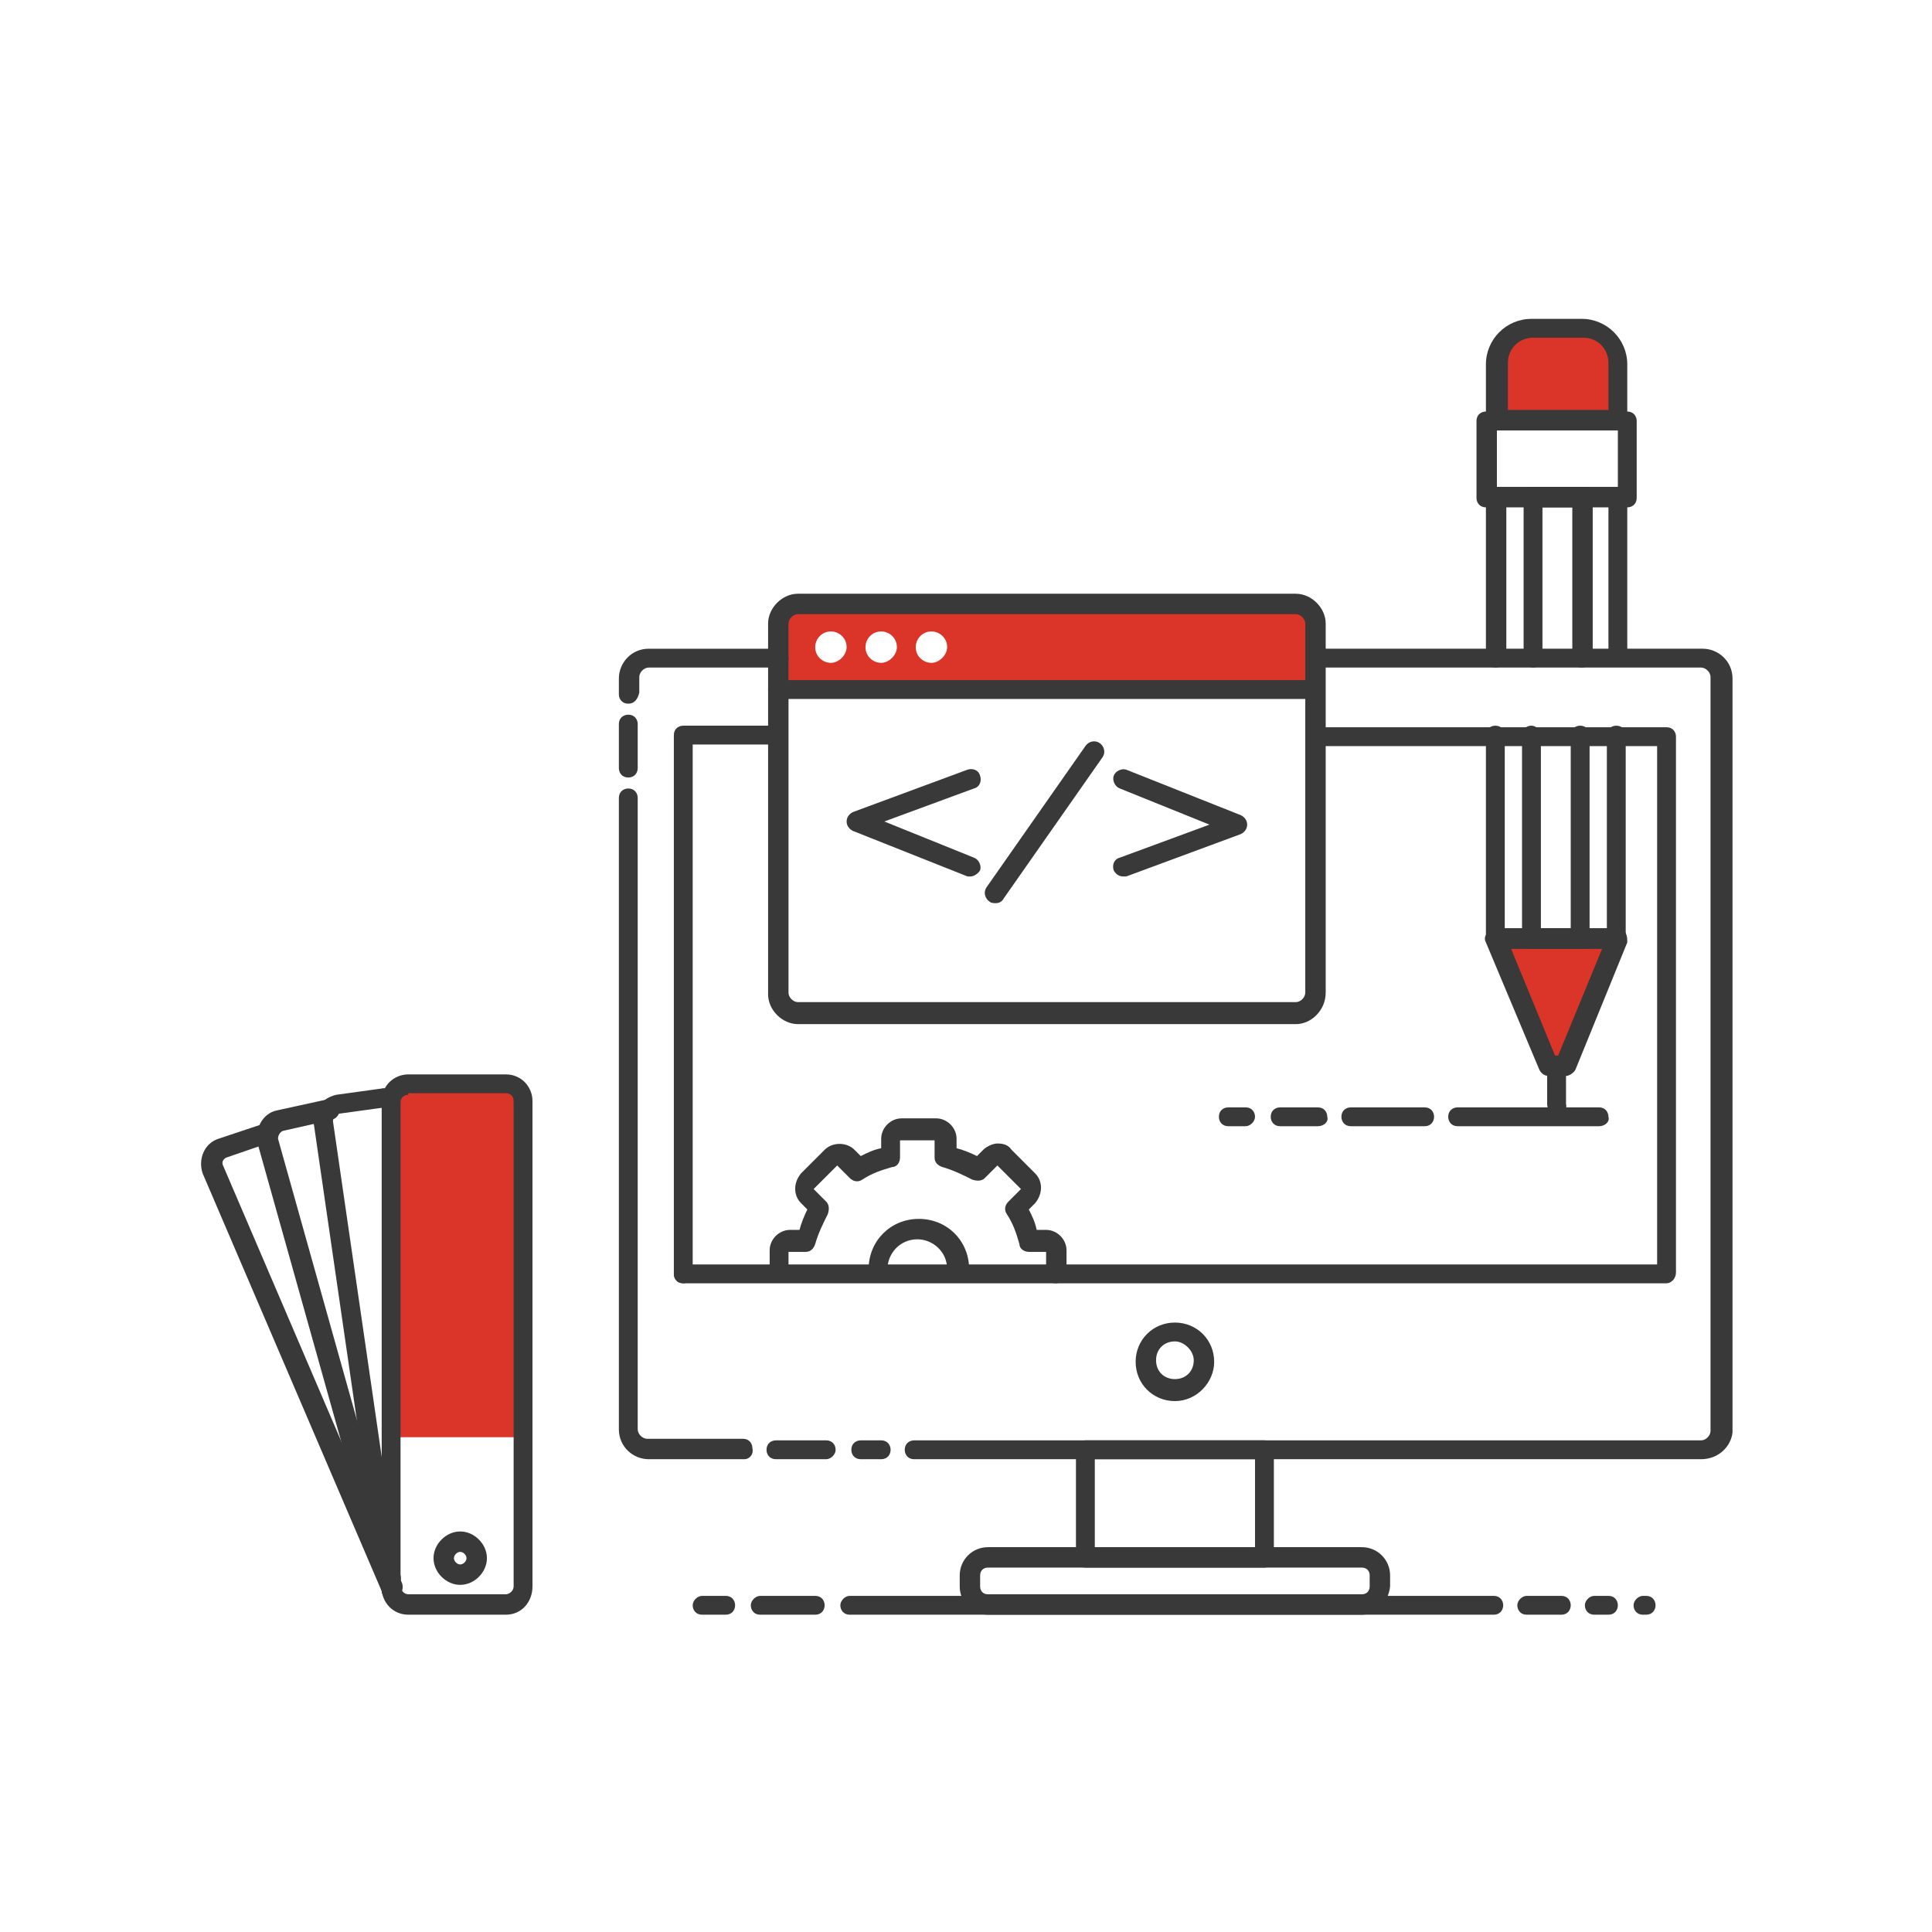<?xml version="1.0" encoding="utf-8"?>
<!-- Generator: Adobe Illustrator 24.0.2, SVG Export Plug-In . SVG Version: 6.00 Build 0)  -->
<svg version="1.1" id="Layer_1" xmlns="http://www.w3.org/2000/svg" xmlns:xlink="http://www.w3.org/1999/xlink" x="0px" y="0px"
	 width="123px" height="123px" viewBox="0 0 123 123" style="enable-background:new 0 0 123 123;" xml:space="preserve">
<style type="text/css">
	.st0{fill:#DB352A;}
	.st1{fill:#393939;}
</style>
<g>
	<g>
		<path class="st0" d="M24.9,91.6V70.1c0-0.6,0.5-1.1,1.1-1.1h6.2c0.6,0,1.1,0.5,1.1,1.1v21.4H24.9z"/>
	</g>
	<g>
		<path class="st1" d="M32.2,102.8H26c-1,0-1.7-0.8-1.7-1.7V70.1c0-1,0.8-1.7,1.7-1.7h6.2c1,0,1.7,0.8,1.7,1.7V101
			C33.9,102,33.2,102.8,32.2,102.8z M26,69.7c-0.3,0-0.5,0.2-0.5,0.5V101c0,0.2,0.2,0.5,0.5,0.5h6.2c0.2,0,0.5-0.2,0.5-0.5V70.1
			c0-0.3-0.2-0.5-0.5-0.5H26z"/>
	</g>
	<g>
		<path class="st1" d="M24.9,101.8c-0.3,0-0.6-0.2-0.6-0.5L20,71.7c-0.1-0.4,0-0.9,0.3-1.3c0.3-0.4,0.7-0.6,1.1-0.7l2.9-0.4
			c0.3-0.1,0.7,0.2,0.7,0.5c0.1,0.4-0.2,0.7-0.5,0.7l-2.9,0.4c-0.1,0-0.2,0.1-0.3,0.2c-0.1,0.1-0.1,0.2-0.1,0.3l4.3,29.6
			C25.6,101.5,25.4,101.8,24.9,101.8C25,101.8,25,101.8,24.9,101.8z"/>
	</g>
	<g>
		<path class="st1" d="M24.8,101.1c-0.3,0-0.5-0.2-0.6-0.5l-7.8-27.8c-0.2-0.9,0.3-1.9,1.2-2.1l3.2-0.7c0.3-0.1,0.7,0.1,0.8,0.5
			c0.1,0.3-0.1,0.7-0.5,0.8L18,72c-0.2,0.1-0.3,0.3-0.3,0.5l7.8,27.8c0.1,0.3-0.1,0.7-0.4,0.8C25,101.1,24.9,101.1,24.8,101.1z"/>
	</g>
	<g>
		<path class="st1" d="M24.9,101.7c-0.2,0-0.5-0.1-0.6-0.4L12.9,74.7c-0.3-0.9,0.1-1.9,1-2.2l3-1c0.3-0.1,0.7,0.1,0.8,0.4
			c0.1,0.3-0.1,0.7-0.4,0.8l-2.9,1c-0.2,0.1-0.3,0.3-0.2,0.5l11.4,26.6c0.1,0.3,0,0.7-0.3,0.8C25.1,101.7,25,101.7,24.9,101.7z"/>
	</g>
	<g>
		<path class="st1" d="M29.3,100.9c-0.9,0-1.7-0.8-1.7-1.7s0.8-1.7,1.7-1.7c0.9,0,1.7,0.8,1.7,1.7S30.2,100.9,29.3,100.9z
			 M29.3,98.8c-0.2,0-0.4,0.2-0.4,0.4c0,0.2,0.2,0.4,0.4,0.4s0.4-0.2,0.4-0.4C29.7,99,29.5,98.8,29.3,98.8z"/>
	</g>
	<g>
		<path class="st0" d="M103,26.7v-3.6c0-1.2-1-2.3-2.3-2.3h-3.2c-1.2,0-2.3,1-2.3,2.3v3.6H103z"/>
	</g>
	<g>
		<polygon class="st0" points="99.7,67.8 103,59.7 95.2,59.7 98.6,67.8 		"/>
	</g>
	<g>
		<path class="st1" d="M103,60.4h-7.8c-0.4,0-0.6-0.3-0.6-0.6V46.8c0-0.4,0.3-0.6,0.6-0.6c0.4,0,0.6,0.3,0.6,0.6v12.3h6.5V46.8
			c0-0.4,0.3-0.6,0.6-0.6c0.4,0,0.6,0.3,0.6,0.6v12.9C103.6,60.1,103.4,60.4,103,60.4z"/>
	</g>
	<g>
		<path class="st1" d="M95.2,42.5c-0.4,0-0.6-0.3-0.6-0.6V31.6c0-0.4,0.3-0.6,0.6-0.6h7.8c0.4,0,0.6,0.3,0.6,0.6v10.2
			c0,0.4-0.3,0.6-0.6,0.6c-0.4,0-0.6-0.3-0.6-0.6v-9.6h-6.5v9.6C95.9,42.2,95.6,42.5,95.2,42.5z"/>
	</g>
	<g>
		<path class="st1" d="M100.7,60.4h-3.2c-0.4,0-0.6-0.3-0.6-0.6V46.8c0-0.4,0.3-0.6,0.6-0.6s0.6,0.3,0.6,0.6v12.3h1.9V46.8
			c0-0.4,0.3-0.6,0.6-0.6c0.4,0,0.6,0.3,0.6,0.6v12.9C101.3,60.1,101.1,60.4,100.7,60.4z"/>
	</g>
	<g>
		<path class="st1" d="M100.7,42.5c-0.4,0-0.6-0.3-0.6-0.6v-9.6h-1.9v9.6c0,0.4-0.3,0.6-0.6,0.6s-0.6-0.3-0.6-0.6V31.6
			c0-0.4,0.3-0.6,0.6-0.6h3.2c0.4,0,0.6,0.3,0.6,0.6v10.2C101.3,42.2,101.1,42.5,100.7,42.5z"/>
	</g>
	<g>
		<path class="st1" d="M103.6,32.3h-9c-0.4,0-0.6-0.3-0.6-0.6v-4.9c0-0.4,0.3-0.6,0.6-0.6h9c0.4,0,0.6,0.3,0.6,0.6v4.9
			C104.2,32,104,32.3,103.6,32.3z M95.3,31h7.7v-3.6h-7.7V31z"/>
	</g>
	<g>
		<path class="st1" d="M103,27.4h-7.8c-0.4,0-0.6-0.3-0.6-0.6v-3.6c0-1.6,1.3-2.9,2.9-2.9h3.2c1.6,0,2.9,1.3,2.9,2.9v3.6
			C103.6,27.1,103.4,27.4,103,27.4z M95.9,26.1h6.5v-3c0-0.9-0.7-1.6-1.6-1.6h-3.2c-0.9,0-1.6,0.7-1.6,1.6V26.1z"/>
	</g>
	<g>
		<path class="st1" d="M99.7,68.5h-1.1c-0.3,0-0.5-0.2-0.6-0.4L94.6,60c-0.1-0.2-0.1-0.4,0.1-0.6c0.1-0.2,0.3-0.3,0.5-0.3h7.8
			c0.2,0,0.4,0.1,0.5,0.3c0.1,0.2,0.1,0.4,0.1,0.6l-3.3,8.1C100.2,68.3,99.9,68.5,99.7,68.5z M99,67.2h0.2l2.8-6.8h-5.8L99,67.2z"/>
	</g>
	<g>
		<path class="st1" d="M99.1,70.9c-0.4,0-0.6-0.3-0.6-0.6v-2.4c0-0.4,0.3-0.6,0.6-0.6c0.4,0,0.6,0.3,0.6,0.6v2.4
			C99.8,70.6,99.5,70.9,99.1,70.9z"/>
	</g>
	<g>
		<path class="st0" d="M82.5,38.5H50.8c-0.7,0-1.3,0.7-1.3,1.6v3.8h34.2v-3.8C83.8,39.2,83.2,38.5,82.5,38.5z M52.9,42.2
			c-0.5,0-1-0.4-1-1c0-0.5,0.4-1,1-1c0.5,0,1,0.4,1,1C53.9,41.7,53.4,42.2,52.9,42.2z M56.1,42.2c-0.5,0-1-0.4-1-1c0-0.5,0.4-1,1-1
			c0.5,0,1,0.4,1,1C57.1,41.7,56.6,42.2,56.1,42.2z M59.3,42.2c-0.5,0-1-0.4-1-1c0-0.5,0.4-1,1-1c0.5,0,1,0.4,1,1
			C60.3,41.7,59.8,42.2,59.3,42.2z"/>
	</g>
	<g>
		<path class="st1" d="M82.5,65.2H50.8c-1,0-1.9-0.9-1.9-1.9V39.7c0-1,0.9-1.9,1.9-1.9h31.7c1,0,1.9,0.9,1.9,1.9v23.5
			C84.4,64.3,83.5,65.2,82.5,65.2z M50.8,39.1c-0.3,0-0.6,0.3-0.6,0.6v23.5c0,0.3,0.3,0.6,0.6,0.6h31.7c0.3,0,0.6-0.3,0.6-0.6V39.7
			c0-0.3-0.3-0.6-0.6-0.6H50.8z"/>
	</g>
	<g>
		<path class="st1" d="M83.8,44.5H49.5c-0.4,0-0.6-0.3-0.6-0.6c0-0.4,0.3-0.6,0.6-0.6h34.2c0.4,0,0.6,0.3,0.6,0.6
			C84.4,44.2,84.1,44.5,83.8,44.5z"/>
	</g>
	<g>
		<g>
			<path class="st1" d="M61.8,55.8c-0.1,0-0.2,0-0.2,0l-7.3-2.9c-0.2-0.1-0.4-0.3-0.4-0.6c0-0.3,0.2-0.5,0.4-0.6l7.3-2.7
				c0.3-0.1,0.7,0,0.8,0.4c0.1,0.3,0,0.7-0.4,0.8l-5.7,2.1l5.7,2.3c0.3,0.1,0.5,0.5,0.4,0.8C62.3,55.6,62,55.8,61.8,55.8z"/>
		</g>
		<g>
			<path class="st1" d="M71.5,55.8c-0.3,0-0.5-0.2-0.6-0.4c-0.1-0.3,0-0.7,0.4-0.8l5.7-2.1l-5.7-2.3c-0.3-0.1-0.5-0.5-0.4-0.8
				c0.1-0.3,0.5-0.5,0.8-0.4l7.3,2.9c0.2,0.1,0.4,0.3,0.4,0.6c0,0.3-0.2,0.5-0.4,0.6l-7.3,2.7C71.6,55.8,71.6,55.8,71.5,55.8z"/>
		</g>
		<g>
			<path class="st1" d="M63.4,57.5c-0.1,0-0.3,0-0.4-0.1c-0.3-0.2-0.4-0.6-0.2-0.9l6.3-9c0.2-0.3,0.6-0.4,0.9-0.2
				c0.3,0.2,0.4,0.6,0.2,0.9l-6.3,9C63.8,57.4,63.6,57.5,63.4,57.5z"/>
		</g>
	</g>
	<path class="st1" d="M67.2,81.7c-0.4,0-0.6-0.3-0.6-0.6v-1.4c0,0,0,0,0,0h-1.1c-0.3,0-0.6-0.2-0.6-0.5c-0.2-0.7-0.4-1.3-0.8-1.9
		c-0.2-0.3-0.1-0.6,0.1-0.8l0.8-0.8c0,0,0,0,0,0l-1.5-1.5c0,0,0,0,0,0c0,0,0,0,0,0l-0.8,0.8c-0.2,0.2-0.5,0.2-0.8,0.1
		c-0.6-0.3-1.2-0.6-1.9-0.8c-0.3-0.1-0.5-0.3-0.5-0.6v-1.1c0,0,0,0,0,0h-2.2c0,0,0,0,0,0v1.1c0,0.3-0.2,0.6-0.5,0.6
		c-0.7,0.2-1.3,0.4-1.9,0.8c-0.3,0.2-0.6,0.1-0.8-0.1l-0.8-0.8c0,0,0,0,0,0c0,0,0,0,0,0l-1.5,1.5c0,0,0,0,0,0l0.8,0.8
		c0.2,0.2,0.2,0.5,0.1,0.8c-0.3,0.6-0.6,1.2-0.8,1.9c-0.1,0.3-0.3,0.5-0.6,0.5h-1.1c0,0,0,0,0,0V81c0,0.4-0.3,0.6-0.6,0.6
		c-0.4,0-0.6-0.3-0.6-0.6v-1.4c0-0.7,0.6-1.3,1.3-1.3h0.6c0.1-0.4,0.3-0.9,0.5-1.3l-0.4-0.4c-0.5-0.5-0.5-1.3,0-1.9l1.5-1.5
		c0.5-0.5,1.4-0.5,1.9,0l0.4,0.4c0.4-0.2,0.8-0.4,1.3-0.5v-0.6c0-0.7,0.6-1.3,1.3-1.3h2.2c0.7,0,1.3,0.6,1.3,1.3v0.6
		c0.4,0.1,0.9,0.3,1.3,0.5l0.4-0.4c0.2-0.2,0.6-0.4,0.9-0.4c0,0,0,0,0,0c0.4,0,0.7,0.1,0.9,0.4l1.5,1.5c0.5,0.5,0.5,1.3,0,1.9
		l-0.4,0.4c0.2,0.4,0.4,0.8,0.5,1.3h0.6c0.7,0,1.3,0.6,1.3,1.3V81C67.8,81.4,67.6,81.7,67.2,81.7z M60.9,81.4
		c-0.4,0-0.6-0.3-0.6-0.6c0-1.1-0.9-1.9-1.9-1.9c-1.1,0-1.9,0.9-1.9,1.9c0,0.4-0.3,0.6-0.6,0.6c-0.4,0-0.6-0.3-0.6-0.6
		c0-1.8,1.4-3.2,3.2-3.2c1.8,0,3.2,1.4,3.2,3.2C61.5,81.1,61.2,81.4,60.9,81.4z"/>
	<g>
		<g>
			<path class="st1" d="M40,49.5c-0.4,0-0.6-0.3-0.6-0.6v-2.8c0-0.4,0.3-0.6,0.6-0.6c0.4,0,0.6,0.3,0.6,0.6v2.8
				C40.6,49.2,40.4,49.5,40,49.5z"/>
		</g>
		<g>
			<path class="st1" d="M47.4,92.9h-6.1c-1,0-1.9-0.8-1.9-1.9V50.8c0-0.4,0.3-0.6,0.6-0.6c0.4,0,0.6,0.3,0.6,0.6v40.2
				c0,0.3,0.3,0.6,0.6,0.6h6.1c0.4,0,0.6,0.3,0.6,0.6C48,92.6,47.7,92.9,47.4,92.9z"/>
		</g>
		<g>
			<path class="st1" d="M52.6,92.9h-3.2c-0.4,0-0.6-0.3-0.6-0.6c0-0.4,0.3-0.6,0.6-0.6h3.2c0.4,0,0.6,0.3,0.6,0.6
				C53.2,92.6,52.9,92.9,52.6,92.9z"/>
		</g>
		<g>
			<path class="st1" d="M56.1,92.9h-1.3c-0.4,0-0.6-0.3-0.6-0.6c0-0.4,0.3-0.6,0.6-0.6h1.3c0.4,0,0.6,0.3,0.6,0.6
				C56.7,92.6,56.5,92.9,56.1,92.9z"/>
		</g>
		<g>
			<path class="st1" d="M40,44.8c-0.4,0-0.6-0.3-0.6-0.6v-1c0-1,0.8-1.9,1.9-1.9h8.3c0.4,0,0.6,0.3,0.6,0.6c0,0.4-0.3,0.6-0.6,0.6
				h-8.3c-0.3,0-0.6,0.3-0.6,0.6v1C40.6,44.5,40.4,44.8,40,44.8z"/>
		</g>
		<g>
			<path class="st1" d="M108.3,92.9H58.2c-0.4,0-0.6-0.3-0.6-0.6c0-0.4,0.3-0.6,0.6-0.6h50.1c0.3,0,0.6-0.3,0.6-0.6v-48
				c0-0.3-0.3-0.6-0.6-0.6H83.8c-0.4,0-0.6-0.3-0.6-0.6c0-0.4,0.3-0.6,0.6-0.6h24.6c1,0,1.9,0.8,1.9,1.9v48
				C110.2,92.1,109.4,92.9,108.3,92.9z"/>
		</g>
		<g>
			<path class="st1" d="M43.5,81.7c-0.4,0-0.6-0.3-0.6-0.6V46.8c0-0.4,0.3-0.6,0.6-0.6h6c0.4,0,0.6,0.3,0.6,0.6
				c0,0.4-0.3,0.6-0.6,0.6h-5.4V81C44.1,81.4,43.8,81.7,43.5,81.7z"/>
		</g>
		<g>
			<path class="st1" d="M106.1,81.7H43.5c-0.4,0-0.6-0.3-0.6-0.6s0.3-0.6,0.6-0.6h62V47.5H83.8c-0.4,0-0.6-0.3-0.6-0.6
				c0-0.4,0.3-0.6,0.6-0.6h22.3c0.4,0,0.6,0.3,0.6,0.6V81C106.7,81.4,106.4,81.7,106.1,81.7z"/>
		</g>
		<g>
			<path class="st1" d="M80.5,99.8H69.1c-0.4,0-0.6-0.3-0.6-0.6v-6.9c0-0.4,0.3-0.6,0.6-0.6h11.4c0.4,0,0.6,0.3,0.6,0.6v6.9
				C81.1,99.5,80.9,99.8,80.5,99.8z M69.7,98.5h10.2v-5.6H69.7V98.5z"/>
		</g>
		<g>
			<path class="st1" d="M86.7,102.8H62.9c-1,0-1.8-0.8-1.8-1.8v-0.7c0-1,0.8-1.8,1.8-1.8h23.8c1,0,1.8,0.8,1.8,1.8v0.7
				C88.4,102,87.6,102.8,86.7,102.8z M62.9,99.8c-0.3,0-0.5,0.2-0.5,0.5v0.7c0,0.3,0.2,0.5,0.5,0.5h23.8c0.3,0,0.5-0.2,0.5-0.5v-0.7
				c0-0.3-0.2-0.5-0.5-0.5H62.9z"/>
		</g>
		<g>
			<path class="st1" d="M74.8,89.2c-1.4,0-2.5-1.1-2.5-2.5c0-1.4,1.1-2.5,2.5-2.5c1.4,0,2.5,1.1,2.5,2.5
				C77.3,88,76.2,89.2,74.8,89.2z M74.8,85.4c-0.7,0-1.2,0.5-1.2,1.2c0,0.7,0.5,1.2,1.2,1.2c0.7,0,1.2-0.5,1.2-1.2
				C76,86,75.4,85.4,74.8,85.4z"/>
		</g>
	</g>
	<g>
		<g>
			<path class="st1" d="M95.1,102.8h-41c-0.4,0-0.6-0.3-0.6-0.6s0.3-0.6,0.6-0.6h41c0.4,0,0.6,0.3,0.6,0.6S95.5,102.8,95.1,102.8z"
				/>
		</g>
		<g>
			<path class="st1" d="M51.9,102.8h-3.5c-0.4,0-0.6-0.3-0.6-0.6s0.3-0.6,0.6-0.6h3.5c0.4,0,0.6,0.3,0.6,0.6S52.3,102.8,51.9,102.8z
				"/>
		</g>
		<g>
			<path class="st1" d="M46.2,102.8h-1.5c-0.4,0-0.6-0.3-0.6-0.6s0.3-0.6,0.6-0.6h1.5c0.4,0,0.6,0.3,0.6,0.6S46.6,102.8,46.2,102.8z
				"/>
		</g>
		<g>
			<path class="st1" d="M99.4,102.8h-2.2c-0.4,0-0.6-0.3-0.6-0.6s0.3-0.6,0.6-0.6h2.2c0.4,0,0.6,0.3,0.6,0.6S99.8,102.8,99.4,102.8z
				"/>
		</g>
		<g>
			<path class="st1" d="M102.4,102.8h-0.9c-0.4,0-0.6-0.3-0.6-0.6s0.3-0.6,0.6-0.6h0.9c0.4,0,0.6,0.3,0.6,0.6
				S102.8,102.8,102.4,102.8z"/>
		</g>
		<g>
			<path class="st1" d="M104.8,102.8h-0.2c-0.4,0-0.6-0.3-0.6-0.6s0.3-0.6,0.6-0.6h0.2c0.4,0,0.6,0.3,0.6,0.6
				S105.2,102.8,104.8,102.8z"/>
		</g>
	</g>
	<path class="st1" d="M101.8,71.7h-9c-0.4,0-0.6-0.3-0.6-0.6c0-0.4,0.3-0.6,0.6-0.6h9c0.4,0,0.6,0.3,0.6,0.6
		C102.5,71.4,102.2,71.7,101.8,71.7z"/>
	<path class="st1" d="M90.7,71.7H86c-0.4,0-0.6-0.3-0.6-0.6c0-0.4,0.3-0.6,0.6-0.6h4.7c0.4,0,0.6,0.3,0.6,0.6
		C91.3,71.4,91.1,71.7,90.7,71.7z"/>
	<path class="st1" d="M83.9,71.7h-2.4c-0.4,0-0.6-0.3-0.6-0.6c0-0.4,0.3-0.6,0.6-0.6h2.4c0.4,0,0.6,0.3,0.6,0.6
		C84.6,71.4,84.3,71.7,83.9,71.7z"/>
	<path class="st1" d="M79.3,71.7h-1.1c-0.4,0-0.6-0.3-0.6-0.6c0-0.4,0.3-0.6,0.6-0.6h1.1c0.4,0,0.6,0.3,0.6,0.6
		C79.9,71.4,79.6,71.7,79.3,71.7z"/>
</g>
</svg>
